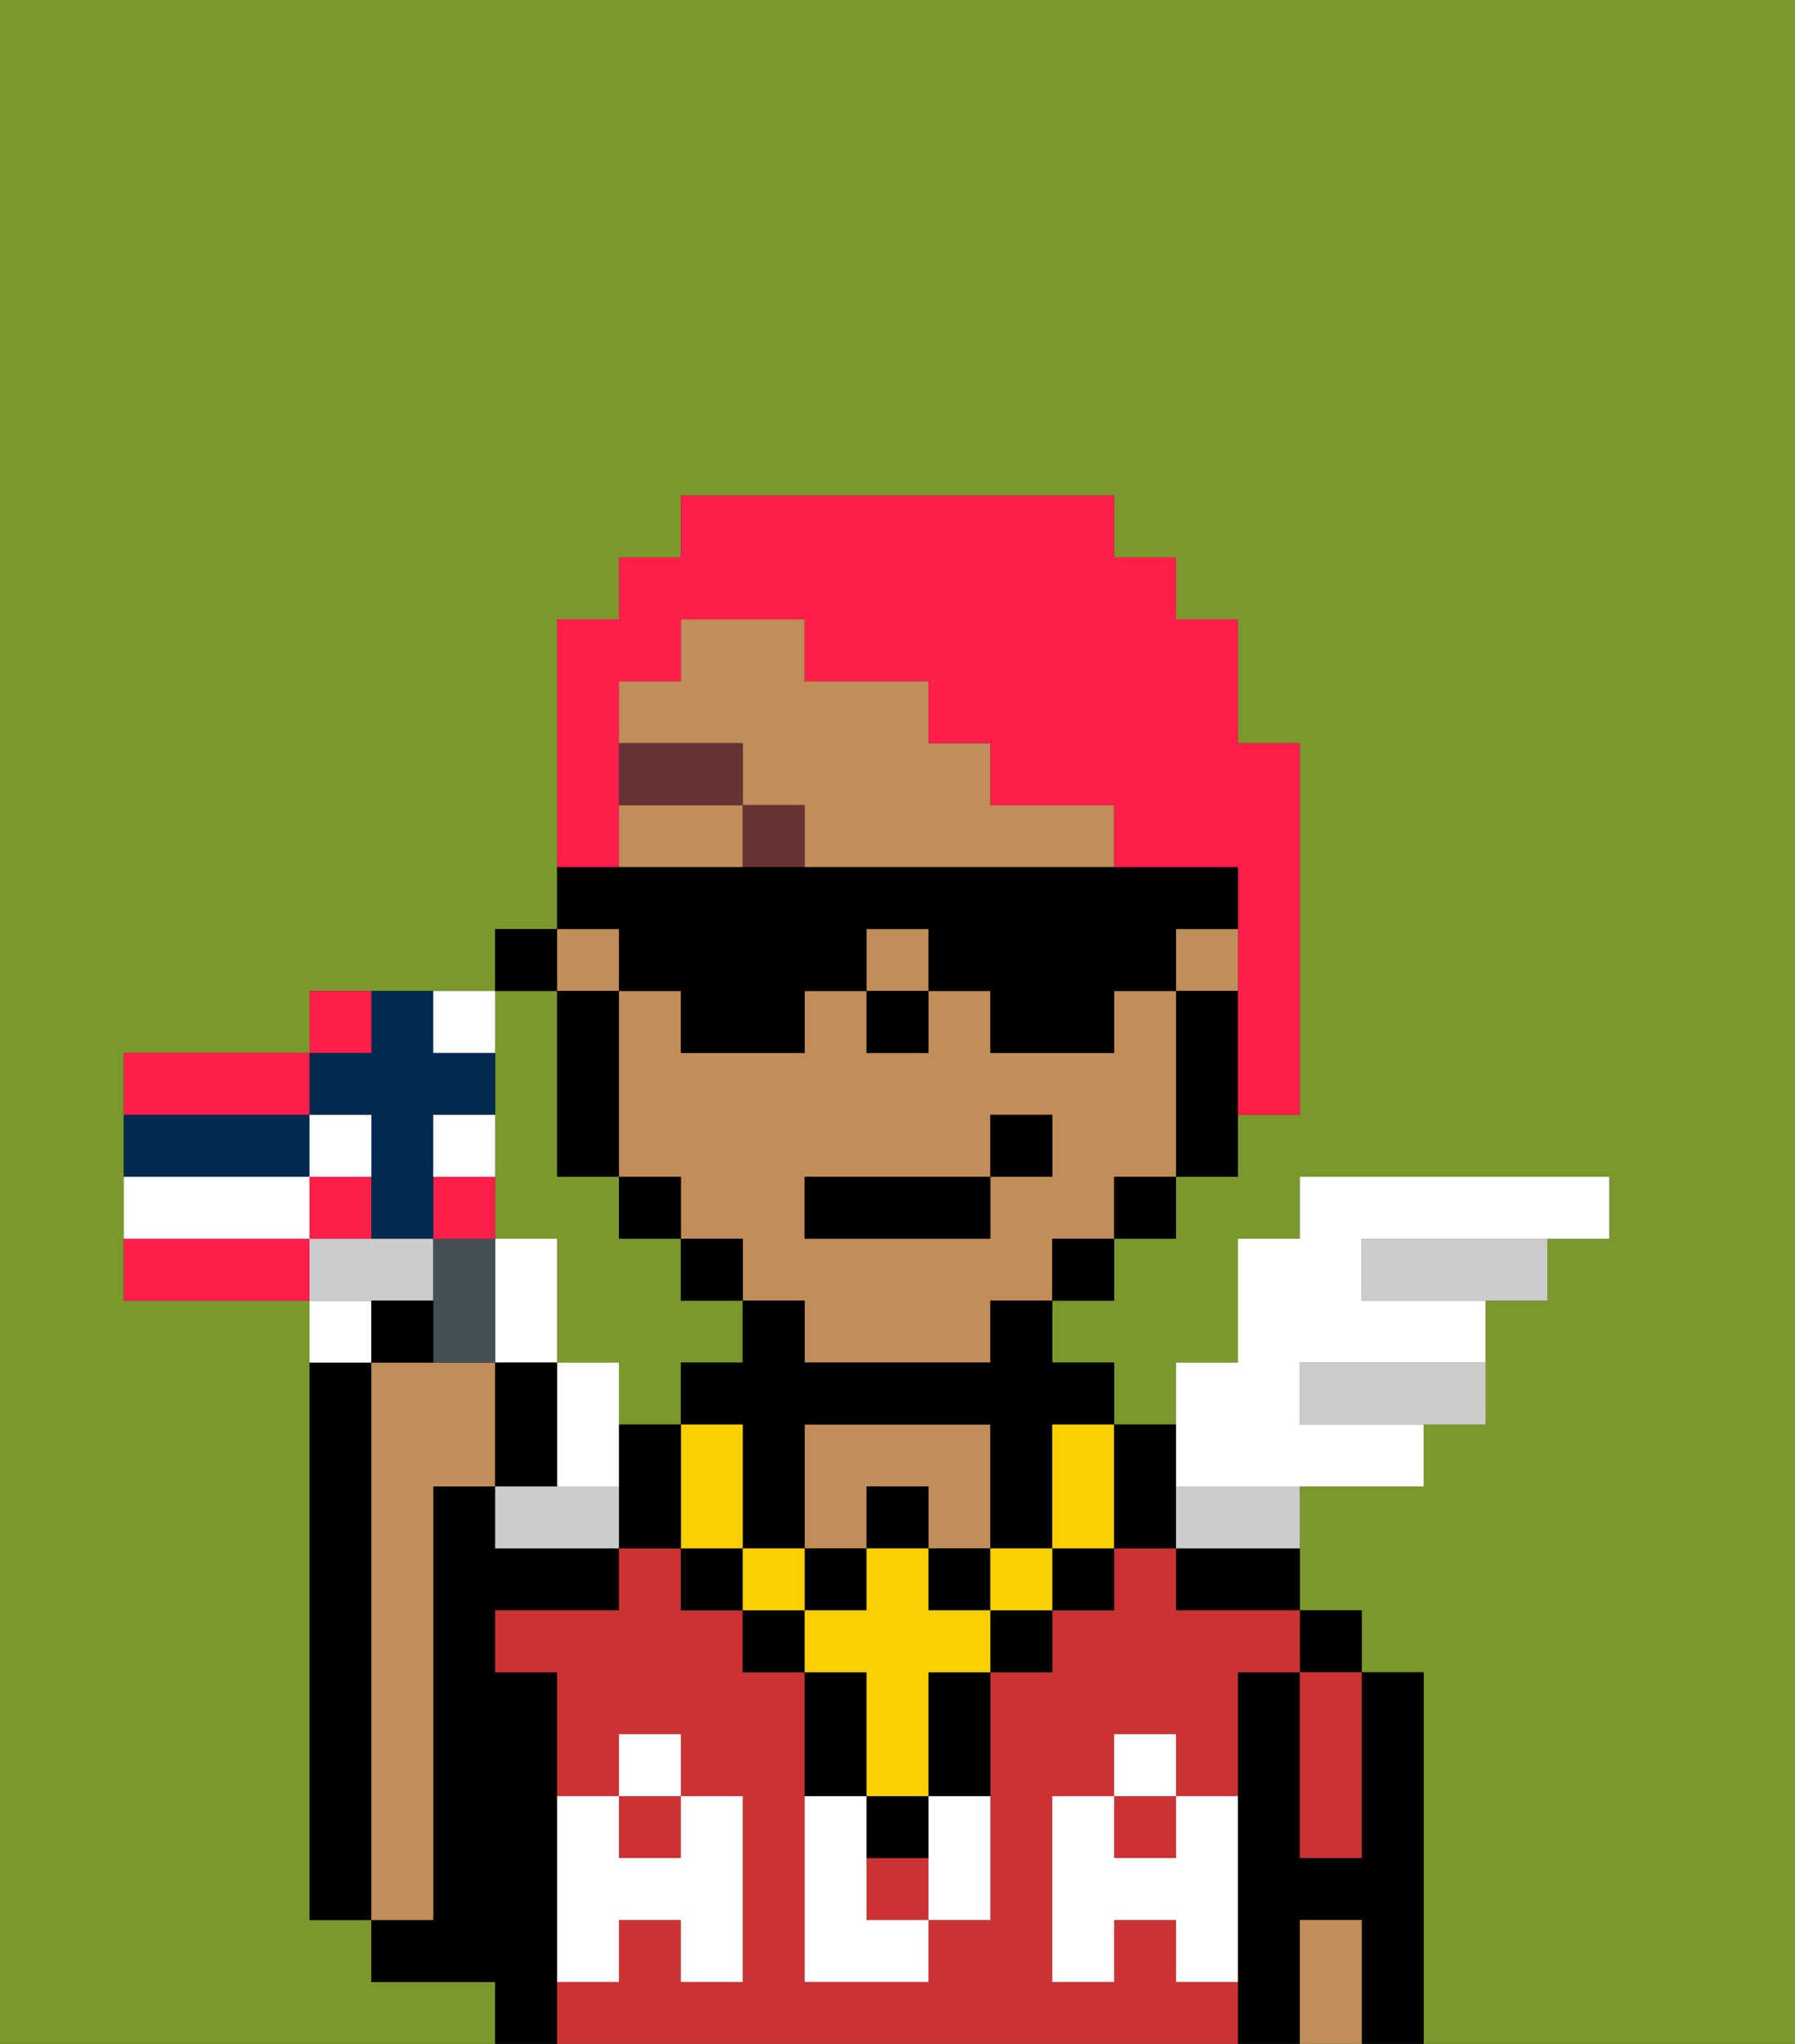 <svg xmlns="http://www.w3.org/2000/svg" viewBox="0 0 29 33"><rect x="0" y="0" width="29" height="33" fill="#333333" stroke="none"/><defs><style>polygon,rect,path{shape-rendering:crispedges;}.fa11-1{fill:#7a982c;}.fa11-2{fill:#000000;}.fa11-3{fill:#c18d59;}.fa11-4{fill:#cc3232;}.fa11-5{fill:#ffffff;}.fa11-6{fill:#663434;}.fa11-7{fill:#fad000;}.fa11-8{fill:#ffffff;}.fa11-9{fill:#ccc;}.fa11-10{fill:#ff1f4a;}.fa11-11{fill:#455054;}.fa11-12{fill:#ff1f4a;}.fa11-13{fill:#002b4f;}</style></defs><path class="fa11-1" d="M8,18v2H9v2h1v1h1V22h1V21H11V20H10V19H9V16H8v2Z"/><path class="fa11-1" d="M0,33H8V32H6V31H5V21H2V17H5V16H8V15H9V10h1V9h1V8h7V9h1v1h1v2h1v6H20v1H19v1H18v1H17v1h1v1h1V22h1V20h1V19h5v1H25v1H24v2H23v1H21v2h1v1h1v6h6V0H0Z"/><rect class="fa11-2" x="21" y="26" width="1" height="1"/><path class="fa11-2" d="M23,27H22v3H21V27H20v6h1V31h1v2h1V27Z"/><path class="fa11-2" d="M19,26h2V25H19Z"/><path class="fa11-2" d="M9,31V27H8V26h2V25H8V24H7v7H6v1H8v1H9V31Z"/><path class="fa11-2" d="M6,22H5v9H6V22Z"/><path class="fa11-3" d="M7,30V24H8V22H6v9H7Z"/><rect class="fa11-4" x="10" y="29" width="1" height="1"/><rect class="fa11-4" x="18" y="29" width="1" height="1"/><path class="fa11-4" d="M19,32V31H18v1H17V29h1V28h1v1h1V27h1V26H19V25H18v1H17v1H16v4H15v1H13V27H12V26H11V25H10v1H8v1H9v2h1V28h1v1h1v3H11V31H10v1H9v1H20V32Z"/><rect class="fa11-4" x="14" y="30" width="1" height="1"/><path class="fa11-3" d="M14,24h1v1h1V23H13v2h1Z"/><path class="fa11-4" d="M21,28v2h1V27H21Z"/><path class="fa11-3" d="M21,31v2h1V31Z"/><path class="fa11-5" d="M19,30H18V29H17v3h1V31h1v1h1V29H19Z"/><rect class="fa11-5" x="18" y="28" width="1" height="1"/><path class="fa11-5" d="M15,30v1h1V29H15Z"/><path class="fa11-5" d="M14,30V29H13v3h2V31H14Z"/><path class="fa11-5" d="M9,32h1V31h1v1h1V29H11v1H10V29H9v3Z"/><rect class="fa11-5" x="10" y="28" width="1" height="1"/><path class="fa11-3" d="M19,16H18v1H16V16H15v1H14V16H13v1H11V16H10v3h1v1h1v1h1v1h3V21h1V20h1V19h1V16Zm-2,3H16v1H13V19h3V18h1Z"/><rect class="fa11-3" x="19" y="15" width="1" height="1"/><path class="fa11-3" d="M10,13v1h2V13Z"/><rect class="fa11-3" x="9" y="15" width="1" height="1"/><rect class="fa11-3" x="14" y="15" width="1" height="1"/><path class="fa11-3" d="M16,13V12H15V11H13V10H11v1H10v1h2v1h1v1h5V13Z"/><path class="fa11-2" d="M19,16v3h1V16Z"/><rect class="fa11-2" x="18" y="19" width="1" height="1"/><rect class="fa11-2" x="17" y="20" width="1" height="1"/><path class="fa11-2" d="M16,22H13V21H12v1H11v1h1v2h1V23h3v2h1V23h1V22H17V21H16Z"/><rect class="fa11-2" x="11" y="20" width="1" height="1"/><rect class="fa11-2" x="10" y="19" width="1" height="1"/><path class="fa11-2" d="M10,16H9v3h1V16Z"/><rect class="fa11-2" x="8" y="15" width="1" height="1"/><rect class="fa11-2" x="14" y="16" width="1" height="1"/><rect class="fa11-6" x="12" y="13" width="1" height="1"/><rect class="fa11-6" x="10" y="12" width="2" height="1"/><rect class="fa11-2" x="14" y="29" width="1" height="1"/><rect class="fa11-2" x="12" y="26" width="1" height="1"/><path class="fa11-2" d="M15,28v1h1V27H15Z"/><rect class="fa11-2" x="16" y="26" width="1" height="1"/><path class="fa11-2" d="M14,28V27H13v2h1Z"/><rect class="fa11-2" x="17" y="25" width="1" height="1"/><rect class="fa11-2" x="11" y="25" width="1" height="1"/><rect class="fa11-2" x="14" y="24" width="1" height="1"/><rect class="fa11-2" x="13" y="25" width="1" height="1"/><rect class="fa11-2" x="15" y="25" width="1" height="1"/><rect class="fa11-7" x="16" y="25" width="1" height="1"/><polygon class="fa11-7" points="15 26 15 25 14 25 14 26 13 26 13 27 14 27 14 28 14 29 15 29 15 28 15 27 16 27 16 26 15 26"/><rect class="fa11-7" x="12" y="25" width="1" height="1"/><path class="fa11-7" d="M12,24V23H11v2h1Z"/><path class="fa11-7" d="M17,24v1h1V23H17Z"/><path class="fa11-2" d="M19,25V23H18v2Z"/><path class="fa11-2" d="M10,23v2h1V23Z"/><rect class="fa11-2" x="13" y="19" width="3" height="1"/><rect class="fa11-2" x="16" y="18" width="1" height="1"/><path class="fa11-8" d="M9,21V20H8v2H9Z"/><path class="fa11-8" d="M10,24V22H9v2Z"/><path class="fa11-8" d="M6,21H5v1H6Z"/><path class="fa11-9" d="M7,21V20H5v1H7Z"/><path class="fa11-9" d="M22,20v1h3V20H22Z"/><path class="fa11-9" d="M21,22v1h3V22H21Z"/><path class="fa11-8" d="M20,24h3V23H21V22h3V21H22V20h4V19H21v1H20v2H19v2Z"/><path class="fa11-9" d="M9,24H8v1h2V24Z"/><path class="fa11-9" d="M19,24v1h2V24H19Z"/><path class="fa11-10" d="M10,13V11h1V10h2v1h2v1h1v1h2v1h2v4h1V12H20V10H19V9H18V8H11V9H10v1H9v4h1Z"/><path class="fa11-2" d="M10,16h1v1h2V16h1V15h1v1h1v1h2V16h1V15h1V14H9v1h1Z"/><path class="fa11-11" d="M7,20v2H8V20Z"/><path class="fa11-2" d="M6,21v1H7V21Z"/><path class="fa11-2" d="M9,22H8v2H9Z"/><path class="fa11-12" d="M5,17H2v1H5Z"/><path class="fa11-12" d="M4,20H2v1H5V20Z"/><path class="fa11-12" d="M5,19v1H6V19Z"/><path class="fa11-12" d="M8,19H7v1H8Z"/><path class="fa11-13" d="M6,18v2H7V18H8V17H7V16H6v1H5v1Z"/><path class="fa11-13" d="M5,19V18H2v1H5Z"/><path class="fa11-12" d="M6,16H5v1H6Z"/><path class="fa11-8" d="M6,18H5v1H6Z"/><path class="fa11-8" d="M5,20V19H2v1H5Z"/><path class="fa11-8" d="M8,18H7v1H8Z"/><path class="fa11-8" d="M8,17V16H7v1Z"/></svg>
